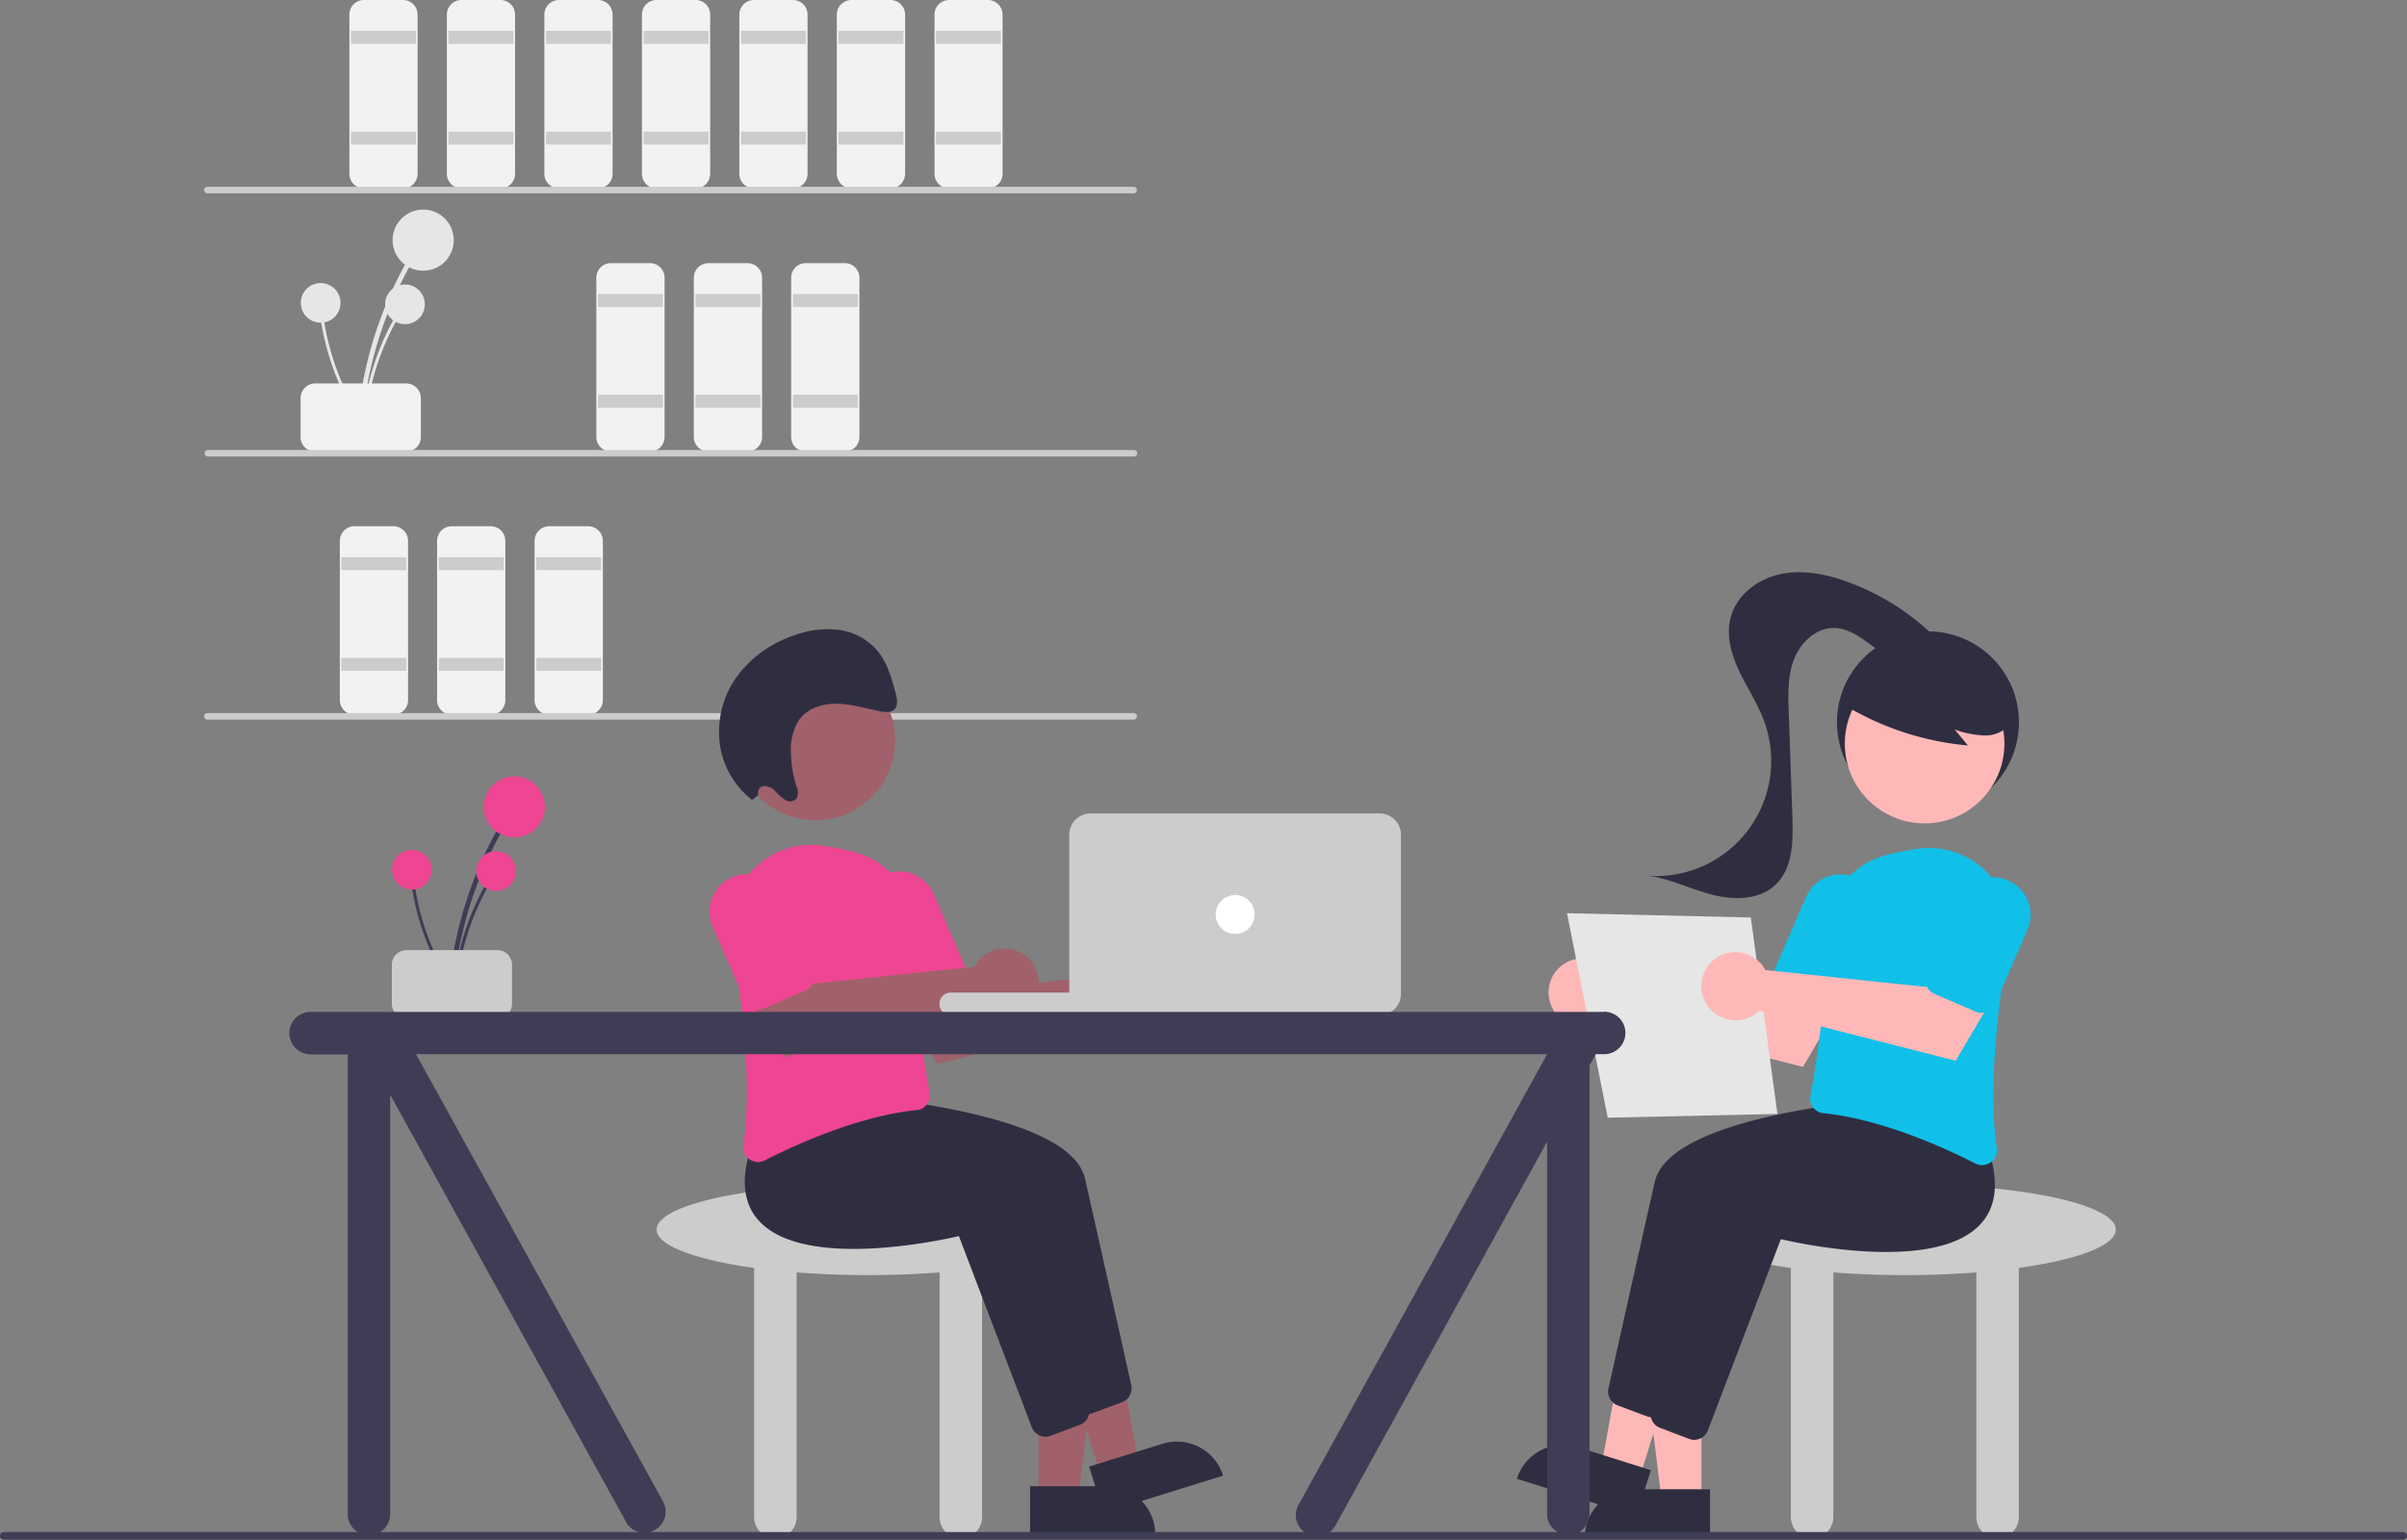 <svg id="Layer_1" data-name="Layer 1" xmlns="http://www.w3.org/2000/svg" viewBox="0 0 453.32 290.08"><rect x="0" y="0" width="453.32" height="290.08" fill="#808080" stroke="none"/><defs><style>.cls-1{fill:#e6e6e6;}.cls-2{fill:#f2f2f2;}.cls-3{fill:#ccc;}.cls-4{fill:#a0616a;}.cls-5{fill:#2f2e41;}.cls-6{fill:#ee4693;}.cls-7{fill:#3f3d56;}.cls-8{fill:#fff;}.cls-9{fill:#ffb8b8;}.cls-10{fill:#10c0e8;}</style></defs><title>Artboard 45</title><path class="cls-1" d="M68.25,79.21a74.48,74.48,0,0,1,6.18-23.57q1.39-3.12,3.07-6.1a.44.44,0,0,0-.19-.61.45.45,0,0,0-.6.15,75.69,75.69,0,0,0-8.42,23.25q-.63,3.42-1,6.88C67.28,79.8,68.19,79.79,68.25,79.21Z"/><circle class="cls-1" cx="79.7" cy="45.24" r="5.76"/><path class="cls-1" d="M68.84,79.37a48.34,48.34,0,0,1,4-15.3c.6-1.35,1.26-2.66,2-3.95a.29.29,0,0,0-.12-.4.29.29,0,0,0-.39.1A49.18,49.18,0,0,0,68.86,74.9c-.27,1.48-.48,3-.61,4.47C68.21,79.74,68.8,79.74,68.84,79.37Z"/><circle class="cls-1" cx="76.27" cy="57.33" r="3.74"/><path class="cls-1" d="M68.09,79a48.36,48.36,0,0,1-6.24-14.52c-.36-1.44-.64-2.88-.87-4.35a.29.29,0,0,0-.34-.24.3.3,0,0,0-.24.32,49.25,49.25,0,0,0,5,15.26q1,2,2.26,3.9C67.83,79.7,68.29,79.33,68.09,79Z"/><circle class="cls-1" cx="60.39" cy="57.06" r="3.74"/><path class="cls-2" d="M56.61,82.32V75a2.77,2.77,0,0,1,2.76-2.76H76.51A2.76,2.76,0,0,1,79.26,75v7.34a2.75,2.75,0,0,1-2.75,2.75H59.37A2.76,2.76,0,0,1,56.61,82.32Z"/><path class="cls-2" d="M75.89,35.5H68.55a2.76,2.76,0,0,1-2.75-2.76v-30A2.75,2.75,0,0,1,68.55,0h7.34a2.76,2.76,0,0,1,2.76,2.75v30A2.77,2.77,0,0,1,75.89,35.5Z"/><rect class="cls-3" x="66.1" y="5.81" width="12.24" height="2.45"/><rect class="cls-3" x="66.1" y="24.79" width="12.24" height="2.45"/><path class="cls-2" d="M94.26,35.5H86.91a2.76,2.76,0,0,1-2.75-2.76v-30A2.75,2.75,0,0,1,86.91,0h7.35A2.75,2.75,0,0,1,97,2.75v30A2.76,2.76,0,0,1,94.26,35.5Z"/><rect class="cls-3" x="84.46" y="5.81" width="12.24" height="2.45"/><rect class="cls-3" x="84.46" y="24.79" width="12.24" height="2.45"/><path class="cls-2" d="M112.62,35.5h-7.35a2.76,2.76,0,0,1-2.75-2.76v-30A2.75,2.75,0,0,1,105.27,0h7.35a2.75,2.75,0,0,1,2.75,2.75v30A2.76,2.76,0,0,1,112.62,35.5Z"/><rect class="cls-3" x="102.82" y="5.81" width="12.24" height="2.45"/><rect class="cls-3" x="102.82" y="24.79" width="12.24" height="2.45"/><path class="cls-2" d="M122.41,85.07h-7.34a2.75,2.75,0,0,1-2.76-2.75v-30a2.75,2.75,0,0,1,2.76-2.75h7.34a2.75,2.75,0,0,1,2.75,2.75v30A2.75,2.75,0,0,1,122.41,85.07Z"/><rect class="cls-3" x="112.62" y="55.39" width="12.24" height="2.45"/><rect class="cls-3" x="112.62" y="74.36" width="12.24" height="2.45"/><path class="cls-2" d="M140.77,85.07h-7.34a2.76,2.76,0,0,1-2.76-2.75v-30a2.76,2.76,0,0,1,2.76-2.75h7.34a2.76,2.76,0,0,1,2.76,2.75v30A2.76,2.76,0,0,1,140.77,85.07Z"/><rect class="cls-3" x="130.98" y="55.39" width="12.24" height="2.45"/><rect class="cls-3" x="130.98" y="74.36" width="12.24" height="2.45"/><path class="cls-2" d="M159.13,85.07h-7.34A2.76,2.76,0,0,1,149,82.32v-30a2.76,2.76,0,0,1,2.76-2.75h7.34a2.76,2.76,0,0,1,2.76,2.75v30A2.76,2.76,0,0,1,159.13,85.07Z"/><rect class="cls-3" x="149.34" y="55.39" width="12.24" height="2.45"/><rect class="cls-3" x="149.34" y="74.36" width="12.24" height="2.45"/><path class="cls-2" d="M74.06,134.65H66.71A2.75,2.75,0,0,1,64,131.9v-30a2.76,2.76,0,0,1,2.75-2.76h7.35a2.76,2.76,0,0,1,2.75,2.76v30A2.75,2.75,0,0,1,74.06,134.65Z"/><rect class="cls-3" x="64.27" y="104.97" width="12.24" height="2.45"/><rect class="cls-3" x="64.27" y="123.94" width="12.24" height="2.45"/><path class="cls-2" d="M92.42,134.65H85.07a2.75,2.75,0,0,1-2.75-2.75v-30a2.76,2.76,0,0,1,2.75-2.76h7.35a2.76,2.76,0,0,1,2.75,2.76v30A2.75,2.75,0,0,1,92.42,134.65Z"/><rect class="cls-3" x="82.63" y="104.97" width="12.24" height="2.45"/><rect class="cls-3" x="82.63" y="123.94" width="12.24" height="2.45"/><path class="cls-2" d="M110.78,134.65h-7.34a2.76,2.76,0,0,1-2.76-2.75v-30a2.77,2.77,0,0,1,2.76-2.76h7.34a2.77,2.77,0,0,1,2.76,2.76v30A2.76,2.76,0,0,1,110.78,134.65Z"/><rect class="cls-3" x="100.99" y="104.97" width="12.24" height="2.45"/><rect class="cls-3" x="100.99" y="123.94" width="12.24" height="2.45"/><path class="cls-2" d="M131,35.5h-7.35a2.76,2.76,0,0,1-2.75-2.76v-30A2.75,2.75,0,0,1,123.63,0H131a2.75,2.75,0,0,1,2.75,2.75v30A2.76,2.76,0,0,1,131,35.5Z"/><rect class="cls-3" x="121.19" y="5.81" width="12.24" height="2.45"/><rect class="cls-3" x="121.19" y="24.79" width="12.24" height="2.45"/><path class="cls-2" d="M149.34,35.5H142a2.76,2.76,0,0,1-2.76-2.76v-30A2.75,2.75,0,0,1,142,0h7.34a2.75,2.75,0,0,1,2.75,2.75v30A2.76,2.76,0,0,1,149.34,35.5Z"/><rect class="cls-3" x="139.55" y="5.81" width="12.24" height="2.45"/><rect class="cls-3" x="139.55" y="24.79" width="12.24" height="2.45"/><path class="cls-2" d="M167.7,35.5h-7.34a2.77,2.77,0,0,1-2.76-2.76v-30A2.76,2.76,0,0,1,160.36,0h7.34a2.76,2.76,0,0,1,2.76,2.75v30A2.77,2.77,0,0,1,167.7,35.5Z"/><rect class="cls-3" x="157.91" y="5.81" width="12.24" height="2.45"/><rect class="cls-3" x="157.91" y="24.79" width="12.24" height="2.45"/><path class="cls-2" d="M186.06,35.5h-7.34A2.77,2.77,0,0,1,176,32.74v-30A2.76,2.76,0,0,1,178.72,0h7.34a2.76,2.76,0,0,1,2.76,2.75v30A2.77,2.77,0,0,1,186.06,35.5Z"/><rect class="cls-3" x="176.27" y="5.81" width="12.24" height="2.45"/><rect class="cls-3" x="176.27" y="24.79" width="12.24" height="2.45"/><path class="cls-3" d="M213.57,36.42H39.14a.62.62,0,1,1,0-1.23H213.57a.62.62,0,0,1,0,1.23Z"/><path class="cls-3" d="M213.57,86H39.14a.61.61,0,1,1,0-1.22H213.57a.61.61,0,1,1,0,1.22Z"/><path class="cls-3" d="M213.57,135.57H39.14a.62.62,0,1,1,0-1.23H213.57a.62.62,0,0,1,0,1.23Z"/><path class="cls-3" d="M203.24,231.65c0-4.73-17.81-8.57-39.78-8.57s-39.79,3.84-39.79,8.57c0,3,7.33,5.69,18.36,7.22v46.94a4,4,0,0,0,8,0v-46.1c4.21.33,8.74.51,13.47.51s9.25-.18,13.46-.51v46.1a4,4,0,1,0,8,0V238.87C195.92,237.34,203.24,234.68,203.24,231.65Z"/><polygon class="cls-4" points="195.58 282.1 203.09 282.1 206.66 253.15 195.58 253.15 195.58 282.1"/><path class="cls-5" d="M217.56,289.06H194V280h14.47a9.11,9.11,0,0,1,9.11,9.11Z"/><polygon class="cls-4" points="207.3 277.91 214.46 275.66 209.2 246.98 198.63 250.29 207.3 277.91"/><path class="cls-5" d="M230.35,278,207.85,285h0l-2.73-8.7h0L218.93,272a9.11,9.11,0,0,1,11.42,6Z"/><path class="cls-5" d="M202.28,264.59l-13.73-36c-3.08.73-28.9,6.44-37.55-2.77-3-3.15-3.55-7.73-1.72-13.59l5.05-6.34h.15c1.91.1,46.78,2.61,49.86,16.15,2.59,11.41,7.33,32.68,8.72,38.93a2.78,2.78,0,0,1-1.72,3.18l-5.52,2.07a2.9,2.9,0,0,1-1,.17A2.77,2.77,0,0,1,202.28,264.59Z"/><path class="cls-5" d="M194.32,268.87l-13.73-36c-3.08.72-28.9,6.44-37.55-2.77-3-3.16-3.54-7.73-1.72-13.59l5.05-6.35h.16c1.9.1,46.78,2.62,49.85,16.15,2.6,11.41,7.33,32.69,8.72,38.94a2.76,2.76,0,0,1-1.72,3.17l-5.52,2.07a2.63,2.63,0,0,1-1,.17A2.76,2.76,0,0,1,194.32,268.87Z"/><path class="cls-4" d="M212.87,182.5a6.91,6.91,0,0,0-.54.86l-30.19,3.18-4.34-6L168,186l8.53,14.46,37-9.44a6.42,6.42,0,1,0-.11-9.09,6,6,0,0,0-.52.61Z"/><path class="cls-6" d="M141.13,218.38a2.75,2.75,0,0,1-1.12-2.66c1.71-11.23-.25-27.31-2.2-38.83a15.17,15.17,0,0,1,16.87-17.6,48.25,48.25,0,0,1,6.07,1.2h0a15,15,0,0,1,11.37,15c-.29,11.11,2,25,2.95,30.42a2.76,2.76,0,0,1-.51,2.15,2.66,2.66,0,0,1-1.89,1.07c-10.9,1.11-22.66,6.43-28.69,9.5a2.75,2.75,0,0,1-1.26.3A2.68,2.68,0,0,1,141.13,218.38Z"/><path class="cls-6" d="M170.55,189.42A2.74,2.74,0,0,1,169,188l-6.07-14a7,7,0,1,1,12.91-5.59l6.08,14a2.75,2.75,0,0,1-1.43,3.62l-7.86,3.41a2.76,2.76,0,0,1-2.11,0Z"/><path class="cls-4" d="M184.1,181.27a6.91,6.91,0,0,0-.54.86l-30.18,3.18-4.35-6-9.85,5.39,8.54,14.45,37-9.44a6.42,6.42,0,1,0-.12-9.08,7.45,7.45,0,0,0-.52.6Z"/><path class="cls-6" d="M141.78,190a2.7,2.7,0,0,1-1.51-1.46l-6.08-14a7,7,0,0,1,12.91-5.6h0l6.08,14a2.77,2.77,0,0,1-1.44,3.63l-7.86,3.4a2.76,2.76,0,0,1-2.11,0Z"/><circle class="cls-4" cx="153.56" cy="139.48" r="15.03"/><path class="cls-5" d="M142.81,149.8a1.31,1.31,0,0,1,.82-1.66,1.14,1.14,0,0,1,.32-.07,3.08,3.08,0,0,1,2.13,1.05,8.57,8.57,0,0,0,1.88,1.62,1.63,1.63,0,0,0,2.13-.39,3,3,0,0,0-.12-2.3,22.47,22.47,0,0,1-1-6,10.54,10.54,0,0,1,1.5-6.39c1.62-2.28,4.51-3.15,7.25-3.08s5.43.9,8.15,1.44c.93.18,2,.28,2.66-.45s.42-2,.14-3.06c-.74-2.7-1.52-5.5-3.23-7.68a11.53,11.53,0,0,0-7.38-4.16,17.78,17.78,0,0,0-8.24.94A22.07,22.07,0,0,0,139,127.17a17.86,17.86,0,0,0-3.41,13.22,16.27,16.27,0,0,0,6.05,10.31Z"/><path class="cls-7" d="M85.42,186a74.47,74.47,0,0,1,6.18-23.58q1.4-3.12,3.07-6.09a.46.46,0,0,0-.18-.62.46.46,0,0,0-.61.16,75.64,75.64,0,0,0-8.42,23.24q-.63,3.42-.95,6.89C84.45,186.57,85.36,186.57,85.42,186Z"/><circle class="cls-6" cx="96.87" cy="152.01" r="5.76"/><path class="cls-7" d="M86,186.14a48.28,48.28,0,0,1,4-15.29c.6-1.35,1.26-2.67,2-4a.3.3,0,0,0-.51-.3A49.28,49.28,0,0,0,86,181.67c-.27,1.48-.48,3-.61,4.47C85.38,186.52,86,186.52,86,186.14Z"/><circle class="cls-6" cx="93.44" cy="164.1" r="3.74"/><path class="cls-7" d="M85.26,185.79A48.52,48.52,0,0,1,79,171.26c-.36-1.43-.64-2.88-.86-4.34a.29.29,0,0,0-.34-.24.29.29,0,0,0-.25.32,49.19,49.19,0,0,0,5,15.25q1,2,2.26,3.9c.2.32.67-.05.46-.36Z"/><circle class="cls-6" cx="77.57" cy="163.84" r="3.74"/><path class="cls-3" d="M73.79,189.09v-7.34A2.75,2.75,0,0,1,76.54,179H93.68a2.75,2.75,0,0,1,2.75,2.75v7.34a2.76,2.76,0,0,1-2.75,2.76H76.54A2.76,2.76,0,0,1,73.79,189.09Z"/><path class="cls-3" d="M179.06,187h48.35a2.14,2.14,0,0,1,2.15,2.14h0a2.14,2.14,0,0,1-2.15,2.14H179.06a2.14,2.14,0,0,1-2.14-2.14h0A2.14,2.14,0,0,1,179.06,187Z"/><path class="cls-3" d="M259.85,191.25H205.38a4,4,0,0,1-4-4v-30a4,4,0,0,1,4-4h54.47a4,4,0,0,1,4,4v30A4,4,0,0,1,259.85,191.25Z"/><circle class="cls-8" cx="232.62" cy="172.28" r="3.67"/><path class="cls-3" d="M398.48,231.65c0-4.73-17.81-8.57-39.78-8.57s-39.78,3.84-39.78,8.57c0,3,7.32,5.69,18.36,7.22v46.94a4,4,0,1,0,8,0v-46.1c4.21.33,8.74.51,13.47.51s9.26-.18,13.46-.51v46.1a4,4,0,0,0,8,0V238.87C391.16,237.34,398.48,234.68,398.48,231.65Z"/><circle class="cls-5" cx="363.1" cy="136.08" r="17.14"/><polygon class="cls-9" points="320.45 282.71 312.95 282.71 309.38 253.76 320.45 253.76 320.45 282.71"/><path class="cls-5" d="M307.59,280.56h14.47v9.12H298.47a9.12,9.12,0,0,1,9.12-9.12Z"/><polygon class="cls-9" points="308.74 278.52 301.58 276.27 306.84 247.59 317.4 250.91 308.74 278.52"/><path class="cls-5" d="M297.11,272.62l13.8,4.34h0l-2.73,8.69h0l-22.5-7.06h0A9.13,9.13,0,0,1,297.11,272.62Z"/><path class="cls-5" d="M311.18,267a2.81,2.81,0,0,1-1-.17l-5.52-2.07a2.77,2.77,0,0,1-1.73-3.18c1.39-6.24,6.13-27.52,8.72-38.93,3.08-13.54,47.95-16.05,49.86-16.15h.16l5.05,6.34c1.82,5.87,1.24,10.44-1.72,13.6-8.65,9.2-34.48,3.49-37.56,2.77l-13.72,36A2.76,2.76,0,0,1,311.18,267Z"/><path class="cls-5" d="M319.13,271.26a2.68,2.68,0,0,1-1-.18L312.65,269a2.76,2.76,0,0,1-1.72-3.17c1.39-6.25,6.13-27.53,8.72-38.94,3.08-13.53,48-16.05,49.86-16.15h.15l5,6.35c1.83,5.86,1.25,10.43-1.72,13.59-8.65,9.21-34.47,3.49-37.55,2.77l-13.73,36A2.76,2.76,0,0,1,319.13,271.26Z"/><path class="cls-9" d="M303.16,183.11a5.16,5.16,0,0,1,.54.86l30.19,3.18,4.35-6,9.84,5.38L339.55,201l-37-9.44a6.42,6.42,0,1,1,.11-9.08,5.88,5.88,0,0,1,.52.6Z"/><path class="cls-10" d="M373.31,219.52a2.82,2.82,0,0,1-1.25-.31c-6-3.07-17.79-8.39-28.69-9.5a2.68,2.68,0,0,1-1.9-1.07,2.79,2.79,0,0,1-.51-2.15c1-5.44,3.24-19.31,3-30.42a15.06,15.06,0,0,1,11.37-15h0a48.61,48.61,0,0,1,6.07-1.2,15.19,15.19,0,0,1,16.87,17.6c-1.94,11.52-3.9,27.6-2.2,38.83a2.77,2.77,0,0,1-2.71,3.19Z"/><path class="cls-10" d="M344.47,190.23a2.7,2.7,0,0,1-1.09-.23l-7.87-3.4a2.77,2.77,0,0,1-1.43-3.63l6.08-14a7,7,0,1,1,12.92,5.58h0l-6.08,14a2.77,2.77,0,0,1-2.53,1.66Z"/><circle class="cls-9" cx="362.47" cy="140.09" r="15.03"/><path class="cls-5" d="M347.17,132.71a54.35,54.35,0,0,0,23.45,7.73l-2.47-3a18.29,18.29,0,0,0,5.62,1.12,6.16,6.16,0,0,0,5-2.35,5.74,5.74,0,0,0,.38-5.28,10.91,10.91,0,0,0-3.41-4.26,20.27,20.27,0,0,0-18.88-3.37,12.16,12.16,0,0,0-5.64,3.61c-1.42,1.76-4.16,3.33-3.43,5.47Z"/><path class="cls-5" d="M365,120.57a46.26,46.26,0,0,0-16.81-10.86c-4.06-1.51-8.49-2.44-12.73-1.58s-8.27,3.79-9.45,8c-1,3.4,0,7.07,1.53,10.28s3.51,6.19,4.73,9.51A21.71,21.71,0,0,1,310.43,165c4.17.56,8,2.52,12.1,3.57s8.89,1,11.92-1.95c3.21-3.09,3.27-8.12,3.12-12.57l-.69-19.86c-.12-3.38-.22-6.86,1-10s4.11-5.91,7.49-5.88c2.56,0,4.82,1.57,6.87,3.1s4.23,3.16,6.78,3.39,5.46-1.66,5.27-4.22"/><polygon class="cls-1" points="295.12 172.04 329.74 172.85 334.75 209.86 302.79 210.57 295.12 172.04"/><path class="cls-9" d="M331.93,181.89a6.79,6.79,0,0,1,.54.85l30.19,3.18L367,180l9.85,5.38-8.53,14.46-37-9.44a6.42,6.42,0,1,1,.12-9.09,5.07,5.07,0,0,1,.52.61Z"/><path class="cls-10" d="M373.24,190.84a2.78,2.78,0,0,1-1.1-.23l-7.86-3.4a2.75,2.75,0,0,1-1.43-3.62l6.07-14.05a7,7,0,0,1,12.93,5.58v0l-6.07,14a2.76,2.76,0,0,1-2.53,1.66Z"/><path class="cls-7" d="M302.08,190.64H58.49a4,4,0,0,0,0,8h7v86.6a4,4,0,1,0,8,0v-79l44.61,80.84a4,4,0,0,0,6.89-4L78.35,198.6h213v.05L244.78,283.1a4,4,0,1,0,6.89,4h0l39.7-72V285.2a4,4,0,0,0,8,0V200.7l1.16-2.1h1.59a4,4,0,1,0,0-8Z"/><path class="cls-7" d="M452.6,290.08H.72a.73.73,0,0,1,0-1.46H452.6a.73.73,0,0,1,0,1.46Z"/></svg>